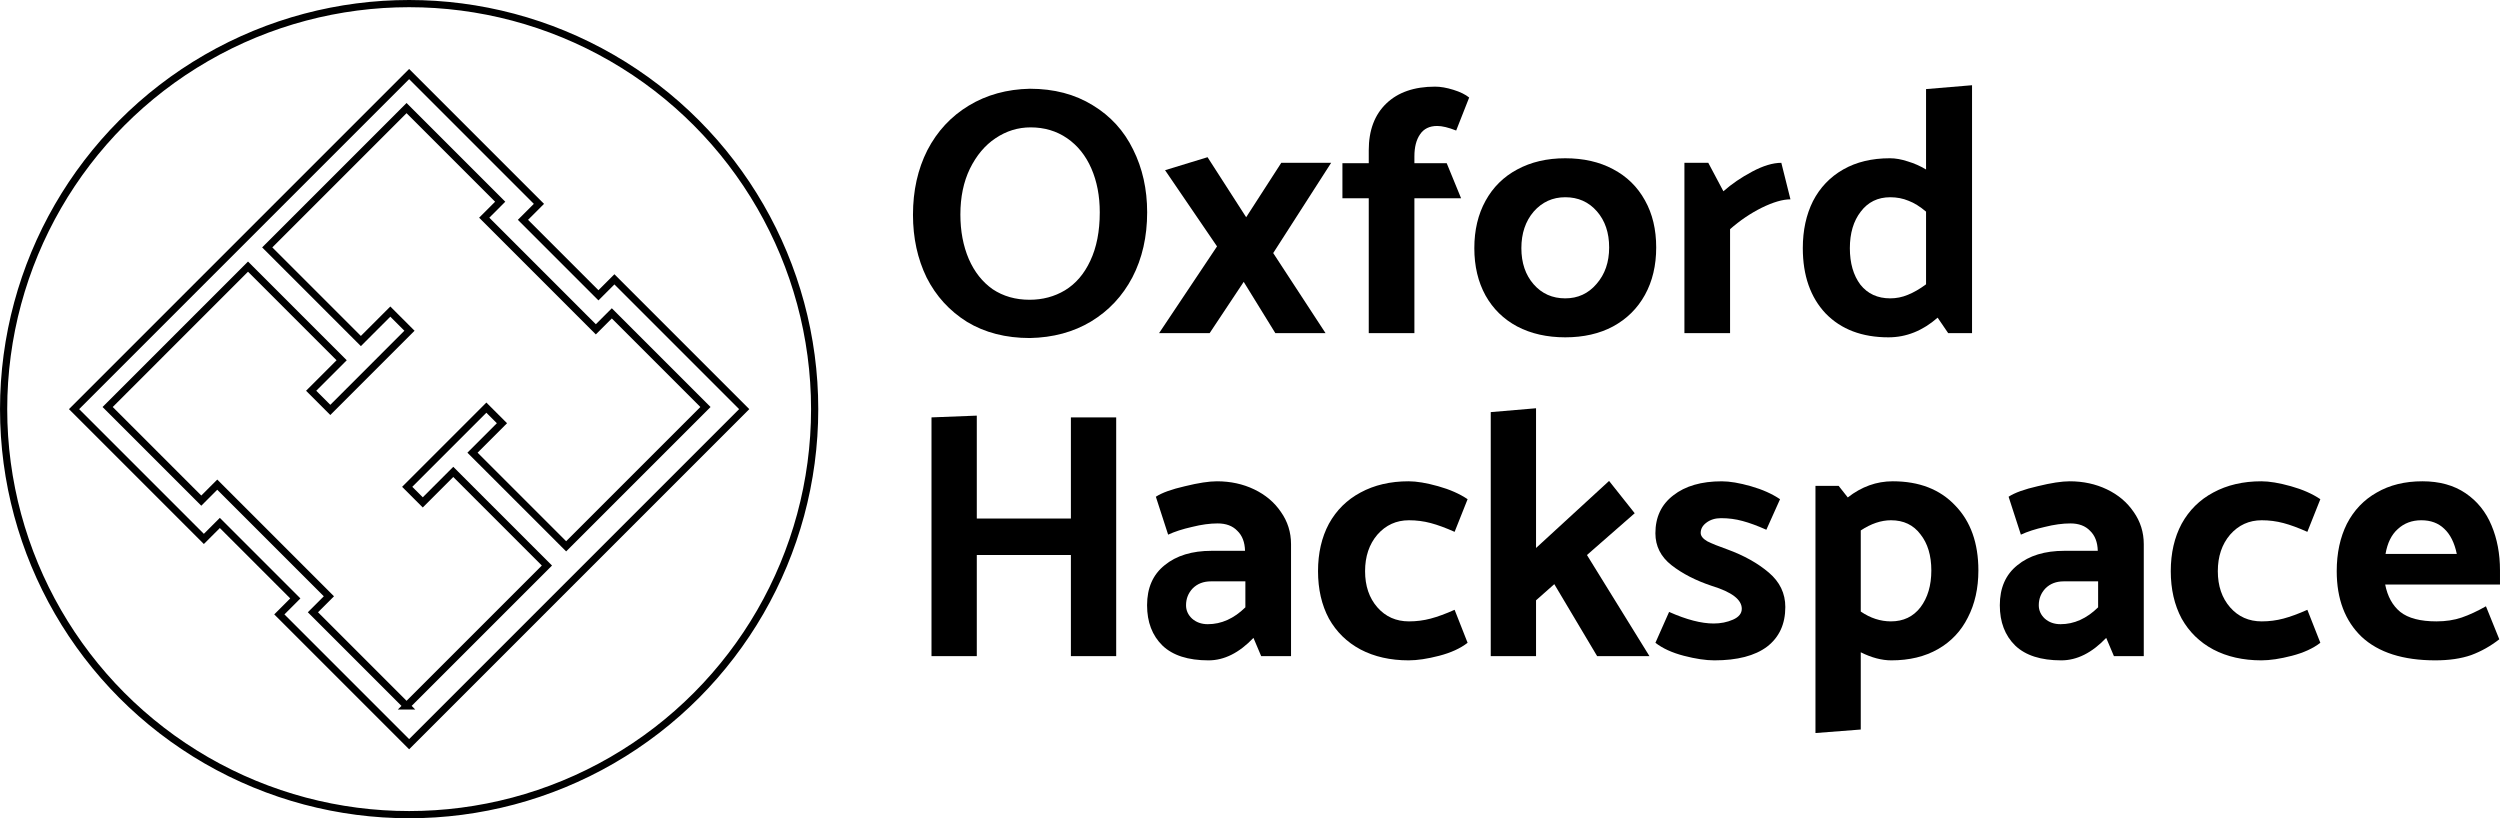 <?xml version="1.0" encoding="UTF-8" standalone="no"?>
<svg
   xmlns:dc="http://purl.org/dc/elements/1.1/"
   xmlns:cc="http://creativecommons.org/ns#"
   xmlns:rdf="http://www.w3.org/1999/02/22-rdf-syntax-ns#"
   xmlns:svg="http://www.w3.org/2000/svg"
   xmlns="http://www.w3.org/2000/svg"
   xmlns:sodipodi="http://sodipodi.sourceforge.net/DTD/sodipodi-0.dtd"
   xmlns:inkscape="http://www.inkscape.org/namespaces/inkscape"
   version="1.1"
   id="svg2"
   viewBox="0 0 347.11 113.61"
   height="32.063mm"
   width="97.962mm"
   inkscape:version="0.91 r13725"
   sodipodi:docname="svg_logo.svg">
  <sodipodi:namedview
     pagecolor="#ffffff"
     bordercolor="#666666"
     borderopacity="1"
     objecttolerance="10"
     gridtolerance="10"
     guidetolerance="10"
     inkscape:pageopacity="0"
     inkscape:pageshadow="2"
     inkscape:window-width="1788"
     inkscape:window-height="1466"
     id="namedview27"
     showgrid="false"
     fit-margin-top="0"
     fit-margin-left="0"
     fit-margin-right="0"
     fit-margin-bottom="0"
     inkscape:zoom="2.3705521"
     inkscape:cx="123.32811"
     inkscape:cy="151.2349"
     inkscape:window-x="351"
     inkscape:window-y="544"
     inkscape:window-maximized="0"
     inkscape:current-layer="svg2" />
  <defs
     id="defs4" />
  <g
     style="font-style:normal;font-weight:normal;font-size:48.75px;line-height:92%;font-family:sans-serif;letter-spacing:0px;word-spacing:0px;opacity:1;fill:#000000;fill-opacity:1;stroke:none;stroke-width:1px;stroke-linecap:butt;stroke-linejoin:miter;stroke-opacity:1"
     id="text4225"
     transform="translate(-790.845,-813.49)">
    <path
       inkscape:connector-curvature="0"
       d="m 933.84,825.811 q -4.777,0.098 -8.482,2.34 -3.705,2.243 -5.753,6.191 -1.999,3.949 -1.999,8.97 0,4.826 1.901,8.726 1.95,3.851 5.606,6.143 3.705,2.243 8.726,2.243 4.826,-0.098 8.482,-2.291 3.705,-2.243 5.753,-6.143 2.047,-3.949 2.047,-9.019 0,-4.826 -1.95,-8.726 -1.901,-3.9 -5.606,-6.143 -3.705,-2.291 -8.726,-2.291 z m -9.652,17.453 q 0,-3.607 1.316,-6.338 1.365,-2.779 3.559,-4.241 2.243,-1.511 4.875,-1.511 2.876,0 5.07,1.511 2.194,1.511 3.364,4.192 1.17,2.681 1.17,6.094 0,3.949 -1.316,6.728 -1.268,2.73 -3.51,4.095 -2.194,1.316 -4.924,1.316 -2.925,0 -5.119,-1.462 -2.145,-1.511 -3.315,-4.192 -1.17,-2.73 -1.17,-6.191 z"
       style="font-style:normal;font-variant:normal;font-weight:bold;font-stretch:normal;font-size:48.75px;line-height:92%;font-family:Catamaran;-inkscape-font-specification:'Catamaran Bold';fill:#000000;fill-opacity:1"
       id="path4414" />
    <path
       inkscape:connector-curvature="0"
       d="m 967.915,859.741 6.971,0 -7.264,-11.115 8.044,-12.529 -6.923,0 -4.875,7.556 -5.362,-8.336 -5.899,1.804 7.215,10.579 -8.044,12.041 7.02,0 4.729,-7.117 4.388,7.117 z"
       style="font-style:normal;font-variant:normal;font-weight:bold;font-stretch:normal;font-size:48.75px;line-height:92%;font-family:Catamaran;-inkscape-font-specification:'Catamaran Bold';fill:#000000;fill-opacity:1"
       id="path4416" />
    <path
       inkscape:connector-curvature="0"
       d="m 980.888,859.741 6.338,0 0,-18.72 6.484,0 -1.999,-4.875 -4.485,0 0,-0.926 q 0,-1.95 0.78,-3.071 0.78,-1.17 2.389,-1.17 1.024,0 2.632,0.634 l 1.804,-4.582 q -0.78,-0.634 -2.194,-1.073 -1.414,-0.439 -2.535,-0.439 -4.339,0 -6.776,2.34 -2.438,2.34 -2.438,6.484 l 0,1.804 -3.656,0 0,4.875 3.656,0 0,18.72 z"
       style="font-style:normal;font-variant:normal;font-weight:bold;font-stretch:normal;font-size:48.75px;line-height:92%;font-family:Catamaran;-inkscape-font-specification:'Catamaran Bold';fill:#000000;fill-opacity:1"
       id="path4418" />
    <path
       inkscape:connector-curvature="0"
       d="m 1020.799,847.846 q 0,3.754 -1.56,6.581 -1.56,2.828 -4.436,4.388 -2.828,1.511 -6.63,1.511 -3.803,0 -6.679,-1.511 -2.827,-1.511 -4.387,-4.29 -1.56,-2.828 -1.56,-6.581 0,-3.754 1.56,-6.581 1.56,-2.828 4.387,-4.339 2.876,-1.56 6.679,-1.56 3.803,0 6.63,1.511 2.876,1.511 4.436,4.339 1.56,2.779 1.56,6.532 z m -12.626,7.069 q 2.632,0 4.339,-1.999 1.755,-1.999 1.755,-5.07 0,-3.071 -1.706,-5.021 -1.706,-1.95 -4.388,-1.95 -2.632,0 -4.388,1.999 -1.706,1.999 -1.706,5.07 0,3.071 1.706,5.021 1.706,1.95 4.388,1.95 z"
       style="font-style:normal;font-variant:normal;font-weight:bold;font-stretch:normal;font-size:48.75px;line-height:92%;font-family:Catamaran;-inkscape-font-specification:'Catamaran Bold';fill:#000000;fill-opacity:1"
       id="path4420" />
    <path
       inkscape:connector-curvature="0"
       d="m 1031.054,845.311 q 2.047,-1.804 4.388,-2.974 2.389,-1.17 3.998,-1.17 l -1.268,-5.07 q -1.755,0 -4.046,1.219 -2.291,1.219 -3.998,2.73 l -2.096,-3.949 -3.315,0 0,23.644 6.338,0 0,-14.43 z"
       style="font-style:normal;font-variant:normal;font-weight:bold;font-stretch:normal;font-size:48.75px;line-height:92%;font-family:Catamaran;-inkscape-font-specification:'Catamaran Bold';fill:#000000;fill-opacity:1"
       id="path4422" />
    <path
       inkscape:connector-curvature="0"
       d="m 1064.652,859.741 -3.315,0 -1.462,-2.145 q -3.12,2.73 -6.825,2.73 -5.509,0 -8.726,-3.315 -3.169,-3.364 -3.169,-9.068 0,-3.705 1.414,-6.532 1.462,-2.828 4.192,-4.388 2.73,-1.56 6.484,-1.56 1.17,0 2.486,0.439 1.316,0.39 2.535,1.121 l 0,-11.164 6.386,-0.536 0,34.417 z m -16.965,-11.797 q 0,3.12 1.462,5.07 1.511,1.901 4.144,1.901 1.268,0 2.438,-0.487 1.219,-0.487 2.535,-1.462 l 0,-10.091 q -1.268,-1.073 -2.438,-1.511 -1.17,-0.487 -2.535,-0.487 -2.584,0 -4.095,1.999 -1.511,1.95 -1.511,5.07 z"
       style="font-style:normal;font-variant:normal;font-weight:bold;font-stretch:normal;font-size:48.75px;line-height:92%;font-family:Catamaran;-inkscape-font-specification:'Catamaran Bold';fill:#000000;fill-opacity:1"
       id="path4424" />
    <path
       inkscape:connector-curvature="0"
       d="m 939.532,871.441 0,14.04 -13.065,0 0,-14.284 -6.289,0.244 0,33.15 6.289,0 0,-14.04 13.065,0 0,14.04 6.289,0 0,-33.15 -6.289,0 z"
       style="font-style:normal;font-variant:normal;font-weight:bold;font-stretch:normal;font-size:48.75px;line-height:92%;font-family:Catamaran;-inkscape-font-specification:'Catamaran Bold';fill:#000000;fill-opacity:1"
       id="path4426" />
    <path
       inkscape:connector-curvature="0"
       d="m 953.034,887.724 q 1.365,-0.634 3.315,-1.073 1.95,-0.487 3.559,-0.487 1.755,0 2.73,1.024 1.024,0.975 1.073,2.779 l -4.631,0 q -4.095,0 -6.532,1.999 -2.438,1.95 -2.438,5.558 0,3.51 2.145,5.606 2.145,2.047 6.386,2.047 3.266,0 6.24,-3.12 l 1.073,2.535 4.144,0 0,-15.551 q 0,-2.486 -1.414,-4.485 -1.365,-1.999 -3.705,-3.12 -2.34,-1.121 -5.168,-1.121 -1.657,0 -4.436,0.682 -2.779,0.634 -4.046,1.462 l 1.706,5.265 z m 2.486,9.799 q 0,-1.365 0.926,-2.34 0.975,-0.975 2.535,-0.975 l 4.777,0 0,3.607 q -2.389,2.34 -5.216,2.34 -1.316,0 -2.194,-0.78 -0.829,-0.78 -0.829,-1.853 z"
       style="font-style:normal;font-variant:normal;font-weight:bold;font-stretch:normal;font-size:48.75px;line-height:92%;font-family:Catamaran;-inkscape-font-specification:'Catamaran Bold';fill:#000000;fill-opacity:1"
       id="path4428" />
    <path
       inkscape:connector-curvature="0"
       d="m 994.613,882.8 q -1.657,-1.121 -4.095,-1.804 -2.438,-0.682 -4.095,-0.682 -3.803,0 -6.679,1.56 -2.828,1.511 -4.388,4.339 -1.511,2.828 -1.511,6.581 0,3.754 1.511,6.581 1.56,2.779 4.388,4.29 2.876,1.511 6.679,1.511 1.804,0 4.241,-0.634 2.438,-0.634 3.949,-1.804 l -1.804,-4.582 q -1.853,0.829 -3.315,1.219 -1.462,0.39 -3.022,0.39 -2.681,0 -4.388,-1.95 -1.706,-1.95 -1.706,-5.021 0,-3.071 1.706,-5.07 1.755,-1.999 4.388,-1.999 1.56,0 3.022,0.39 1.462,0.39 3.315,1.219 l 1.804,-4.534 z"
       style="font-style:normal;font-variant:normal;font-weight:bold;font-stretch:normal;font-size:48.75px;line-height:92%;font-family:Catamaran;-inkscape-font-specification:'Catamaran Bold';fill:#000000;fill-opacity:1"
       id="path4430" />
    <path
       inkscape:connector-curvature="0"
       d="m 1006.651,894.597 5.947,9.994 7.264,0 -8.678,-14.04 6.63,-5.801 -3.559,-4.485 -10.14,9.311 0,-19.402 -6.289,0.536 0,33.881 6.289,0 0,-7.751 2.535,-2.243 z"
       style="font-style:normal;font-variant:normal;font-weight:bold;font-stretch:normal;font-size:48.75px;line-height:92%;font-family:Catamaran;-inkscape-font-specification:'Catamaran Bold';fill:#000000;fill-opacity:1"
       id="path4432" />
    <path
       inkscape:connector-curvature="0"
       d="m 1020.689,902.739 q 1.511,1.17 3.949,1.804 2.438,0.634 4.241,0.634 4.777,0 7.312,-1.901 2.535,-1.95 2.535,-5.509 0,-2.828 -2.291,-4.777 -2.291,-1.95 -5.753,-3.217 -1.804,-0.634 -2.779,-1.121 -0.926,-0.536 -0.926,-1.17 0,-0.829 0.78,-1.414 0.829,-0.634 2.047,-0.634 1.56,0 2.974,0.39 1.462,0.39 3.315,1.219 l 1.901,-4.241 q -1.657,-1.121 -4.046,-1.804 -2.389,-0.682 -4.046,-0.682 -4.241,0 -6.728,1.95 -2.486,1.901 -2.486,5.265 0,2.681 2.243,4.436 2.243,1.755 5.606,2.876 4.144,1.268 4.144,3.169 0,0.975 -1.219,1.511 -1.219,0.536 -2.681,0.536 -2.584,0 -6.191,-1.609 l -1.901,4.29 z"
       style="font-style:normal;font-variant:normal;font-weight:bold;font-stretch:normal;font-size:48.75px;line-height:92%;font-family:Catamaran;-inkscape-font-specification:'Catamaran Bold';fill:#000000;fill-opacity:1"
       id="path4434" />
    <path
       inkscape:connector-curvature="0"
       d="m 1053.638,880.314 q 5.509,0 8.678,3.364 3.217,3.315 3.217,9.019 0,3.705 -1.462,6.532 -1.414,2.828 -4.144,4.388 -2.73,1.56 -6.484,1.56 -1.999,0 -4.241,-1.121 l 0,10.725 -6.289,0.487 0,-34.32 3.217,0 1.268,1.609 q 2.876,-2.243 6.24,-2.243 z m -0.244,19.451 q 2.584,0 4.095,-1.95 1.511,-1.999 1.511,-5.119 0,-3.12 -1.511,-5.021 -1.462,-1.95 -4.095,-1.95 -2.047,0 -4.192,1.414 l 0,11.261 q 1.999,1.365 4.192,1.365 z"
       style="font-style:normal;font-variant:normal;font-weight:bold;font-stretch:normal;font-size:48.75px;line-height:92%;font-family:Catamaran;-inkscape-font-specification:'Catamaran Bold';fill:#000000;fill-opacity:1"
       id="path4436" />
    <path
       inkscape:connector-curvature="0"
       d="m 1071.433,887.724 q 1.365,-0.634 3.315,-1.073 1.95,-0.487 3.559,-0.487 1.755,0 2.73,1.024 1.024,0.975 1.073,2.779 l -4.631,0 q -4.095,0 -6.532,1.999 -2.438,1.95 -2.438,5.558 0,3.51 2.145,5.606 2.145,2.047 6.386,2.047 3.266,0 6.24,-3.12 l 1.073,2.535 4.144,0 0,-15.551 q 0,-2.486 -1.414,-4.485 -1.365,-1.999 -3.705,-3.12 -2.34,-1.121 -5.168,-1.121 -1.657,0 -4.436,0.682 -2.779,0.634 -4.046,1.462 l 1.706,5.265 z m 2.486,9.799 q 0,-1.365 0.926,-2.34 0.975,-0.975 2.535,-0.975 l 4.777,0 0,3.607 q -2.389,2.34 -5.216,2.34 -1.316,0 -2.194,-0.78 -0.829,-0.78 -0.829,-1.853 z"
       style="font-style:normal;font-variant:normal;font-weight:bold;font-stretch:normal;font-size:48.75px;line-height:92%;font-family:Catamaran;-inkscape-font-specification:'Catamaran Bold';fill:#000000;fill-opacity:1"
       id="path4438" />
    <path
       inkscape:connector-curvature="0"
       d="m 1113.012,882.8 q -1.657,-1.121 -4.095,-1.804 -2.438,-0.682 -4.095,-0.682 -3.803,0 -6.679,1.56 -2.828,1.511 -4.388,4.339 -1.511,2.828 -1.511,6.581 0,3.754 1.511,6.581 1.56,2.779 4.388,4.29 2.876,1.511 6.679,1.511 1.804,0 4.241,-0.634 2.438,-0.634 3.949,-1.804 l -1.804,-4.582 q -1.853,0.829 -3.315,1.219 -1.462,0.39 -3.022,0.39 -2.681,0 -4.388,-1.95 -1.706,-1.95 -1.706,-5.021 0,-3.071 1.706,-5.07 1.755,-1.999 4.388,-1.999 1.56,0 3.022,0.39 1.462,0.39 3.315,1.219 l 1.804,-4.534 z"
       style="font-style:normal;font-variant:normal;font-weight:bold;font-stretch:normal;font-size:48.75px;line-height:92%;font-family:Catamaran;-inkscape-font-specification:'Catamaran Bold';fill:#000000;fill-opacity:1"
       id="path4440" />
    <path
       inkscape:connector-curvature="0"
       d="m 1137.955,892.696 q 0,-3.461 -1.17,-6.24 -1.17,-2.828 -3.607,-4.485 -2.438,-1.657 -5.996,-1.657 -3.656,0 -6.338,1.56 -2.681,1.511 -4.144,4.339 -1.414,2.828 -1.414,6.581 0,5.801 3.461,9.116 3.51,3.266 10.238,3.266 2.876,0 4.973,-0.731 2.096,-0.78 3.9,-2.194 l -1.853,-4.582 q -1.804,1.024 -3.364,1.56 -1.56,0.536 -3.51,0.536 -3.364,0 -5.021,-1.316 -1.609,-1.316 -2.096,-3.803 l 15.941,0 0,-1.95 z m -15.893,-2.291 q 0.39,-2.291 1.706,-3.461 1.316,-1.219 3.266,-1.219 1.95,0 3.169,1.17 1.268,1.17 1.755,3.51 l -9.896,0 z"
       style="font-style:normal;font-variant:normal;font-weight:bold;font-stretch:normal;font-size:48.75px;line-height:92%;font-family:Catamaran;-inkscape-font-specification:'Catamaran Bold';fill:#000000;fill-opacity:1"
       id="path4442" />
  </g>
  <g
     id="g4184"
     transform="translate(-0.097,-16.932)">
    <g
       transform="translate(-23.851,-12.709)"
       id="g4176">
      <path
         sodipodi:nodetypes="cccccccccccccccccc"
         style="color:#000000;font-style:normal;font-variant:normal;font-weight:normal;font-stretch:normal;font-size:medium;line-height:normal;font-family:sans-serif;text-indent:0;text-align:start;text-decoration:none;text-decoration-line:none;text-decoration-style:solid;text-decoration-color:#000000;letter-spacing:normal;word-spacing:normal;text-transform:none;direction:ltr;block-progression:tb;writing-mode:lr-tb;baseline-shift:baseline;text-anchor:start;white-space:normal;clip-rule:nonzero;display:inline;overflow:visible;visibility:visible;opacity:1;isolation:auto;mix-blend-mode:normal;color-interpolation:sRGB;color-interpolation-filters:linearRGB;solid-color:#000000;solid-opacity:1;fill:none;fill-opacity:1;fill-rule:nonzero;stroke:#000000;stroke-width:1;stroke-linecap:butt;stroke-linejoin:miter;stroke-miterlimit:4;stroke-dasharray:none;stroke-dashoffset:0;stroke-opacity:1;color-rendering:auto;image-rendering:auto;shape-rendering:auto;text-rendering:auto;enable-background:accumulate"
         d="m 80.753,39.923 -22.014,22.014 -2.352,2.352 -22.158,22.158 18.023,18.021 2.219,-2.219 10.479,10.479 -2.219,2.219 18.021,18.021 2.51,-2.51 19.648,-19.648 2.352,-2.35 22.014,-22.014 -18.021,-18.021 -2.219,2.217 -10.479,-10.48 2.217,-2.217 z"
         id="path4217"
         inkscape:connector-curvature="0" />
      <path
         inkscape:connector-curvature="0"
         id="path4223"
         d="m 80.395,127.652 -13.001,-13.001 2.218,-2.218 -15.5,-15.501 -2.218,2.219 -13.001,-13 19.489,-19.49 13.002,13 -4.234,4.235 2.66,2.661 10.992,-10.993 -2.66,-2.66 -4.089,4.089 -13.002,-13.001 19.344,-19.344 13.001,13.001 -2.217,2.218 15.498,15.5 2.219,-2.218 13.002,13.002 -19.344,19.343 -13.002,-13.001 4.089,-4.089 -2.163,-2.163 -10.992,10.993 2.162,2.162 4.234,-4.234 13.003,13.003 -19.49,19.487 z"
         style="fill:none;fill-opacity:1;stroke:#000000;stroke-width:1;stroke-miterlimit:4;stroke-dasharray:none;stroke-opacity:1" />
    </g>
    <ellipse
       ry="56.305"
       rx="56.305"
       cy="73.737"
       cx="56.903"
       id="path4415"
       style="fill:none;fill-opacity:1;stroke:#000000;stroke-width:1;stroke-miterlimit:4;stroke-dasharray:none;stroke-opacity:1" />
  </g>
</svg>
